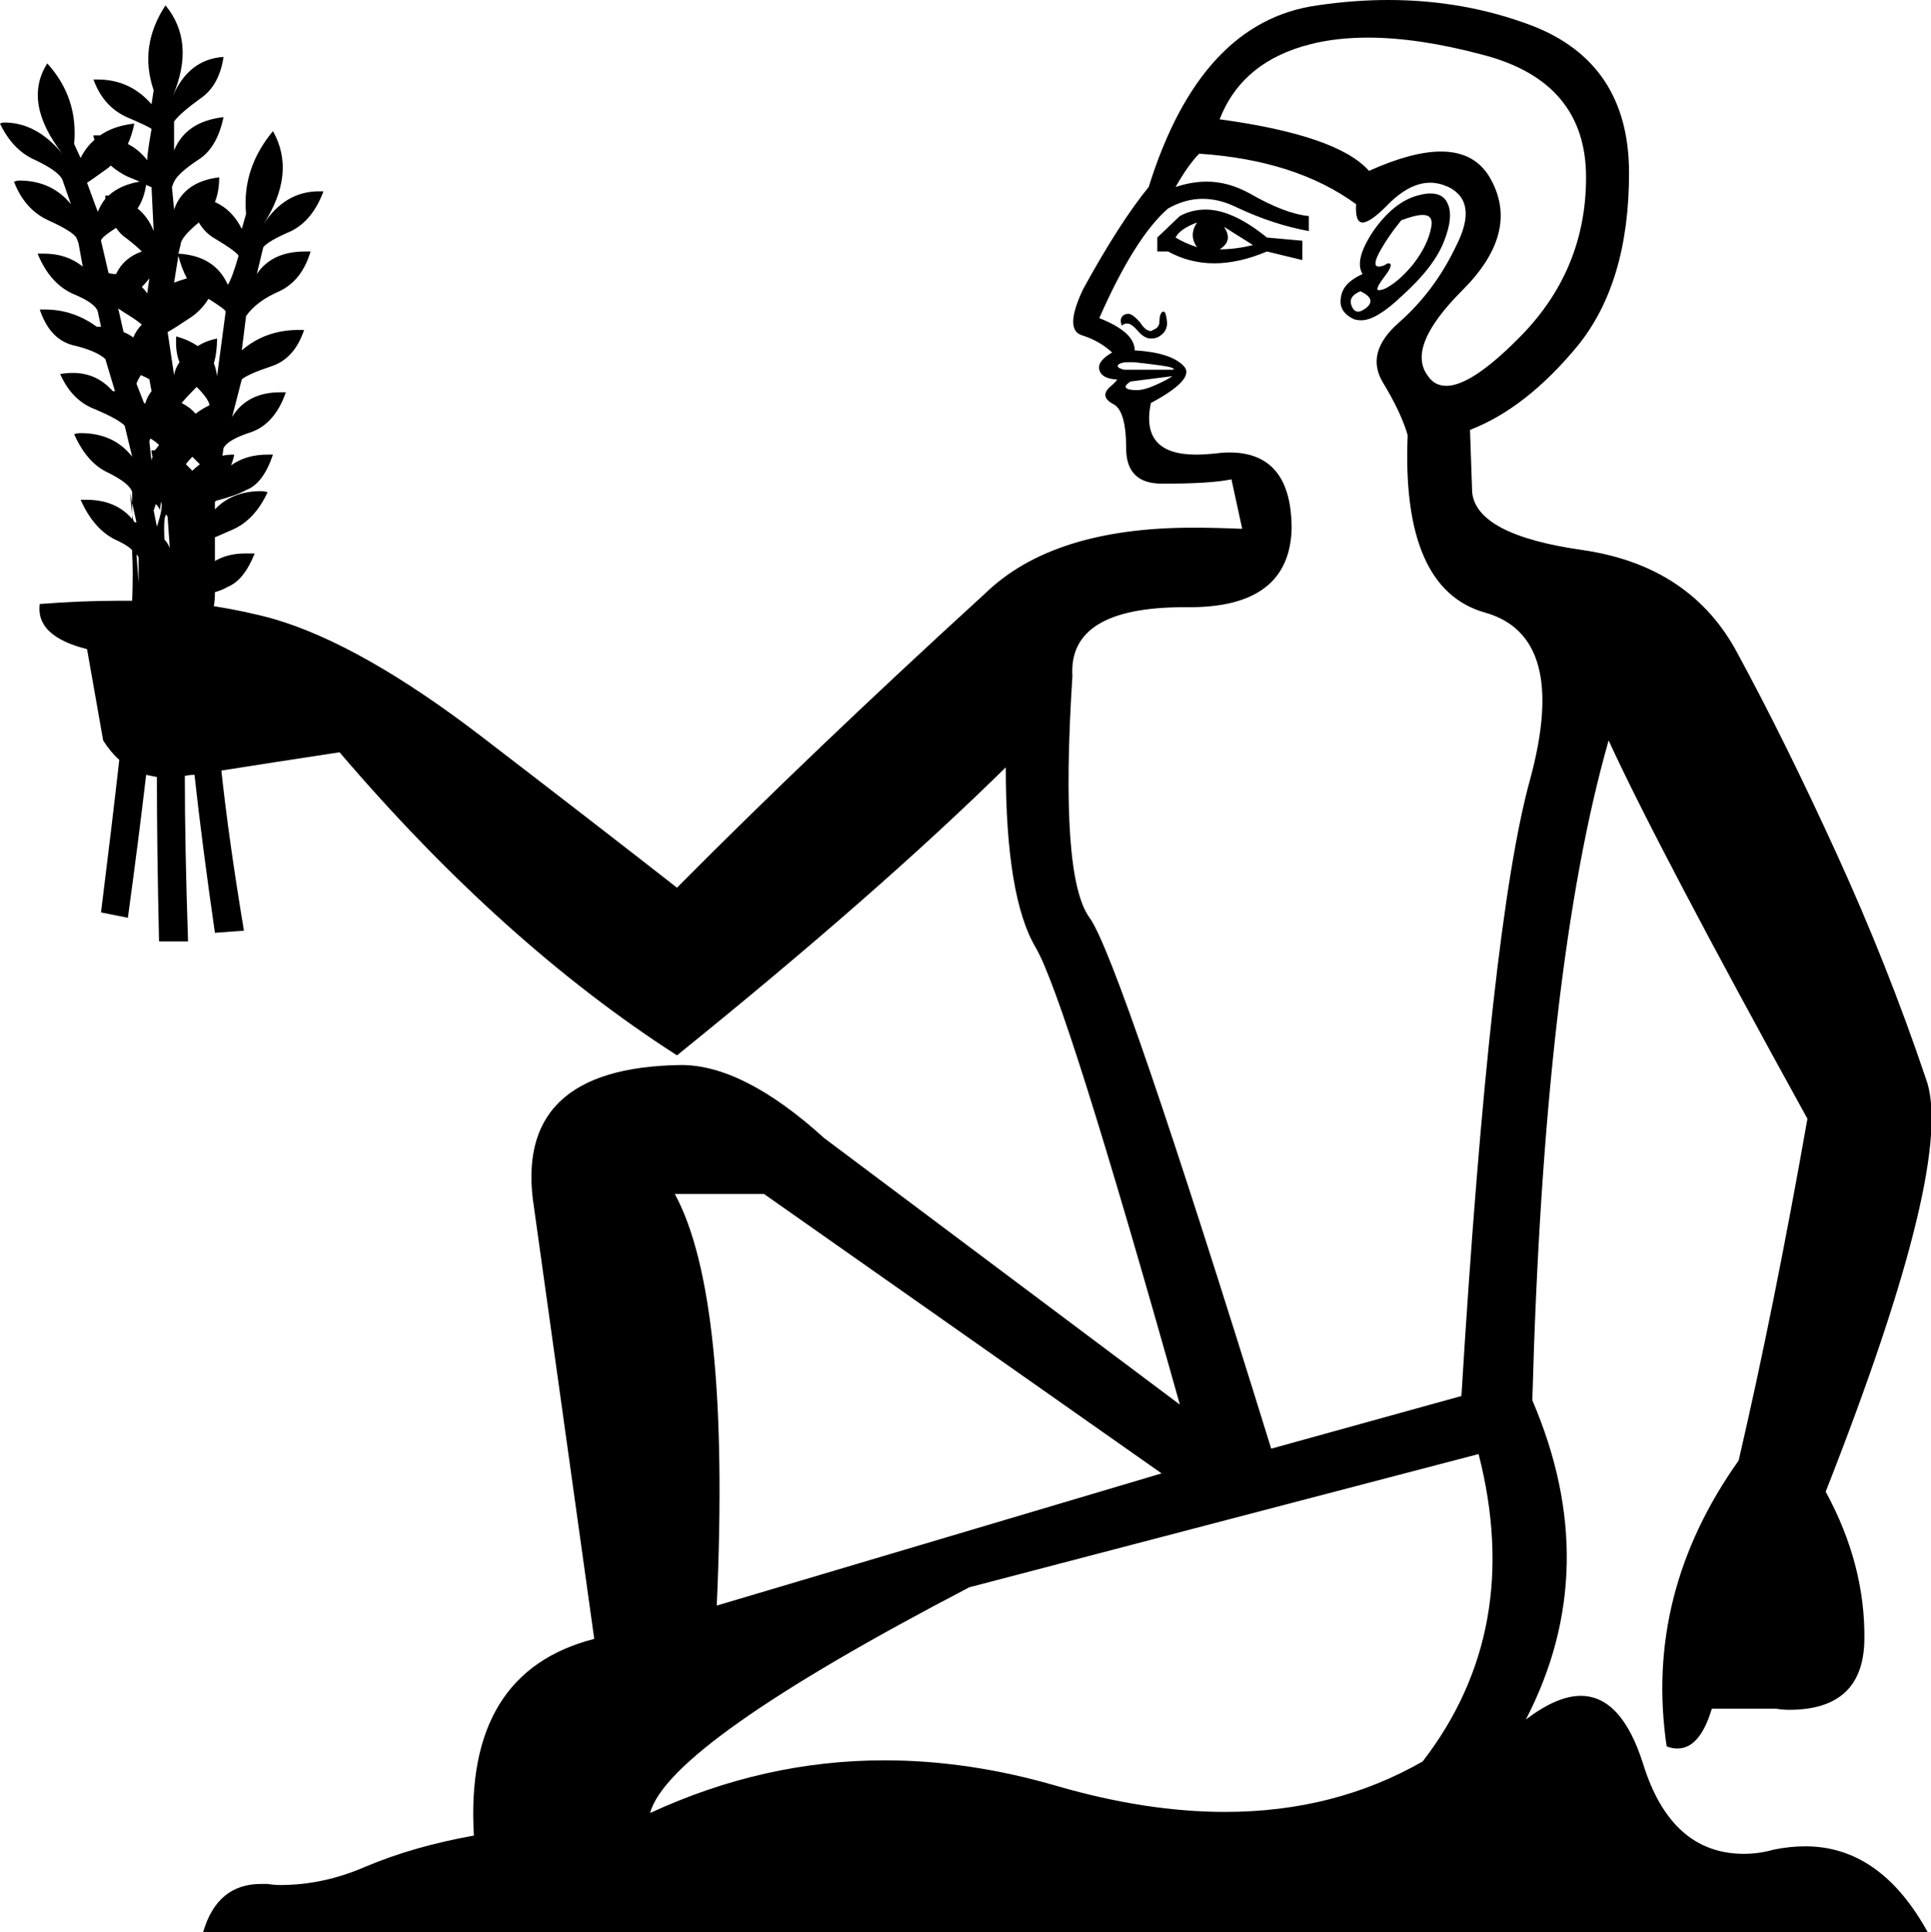 <?xml version='1.0' encoding ='UTF-8' standalone='yes'?>
<svg width='17.97' height='17.98' xmlns='http://www.w3.org/2000/svg' xmlns:xlink='http://www.w3.org/1999/xlink' >
<path style='fill:black; stroke:none' d=' M 0.93 1.26  L 0.93 1.26  Q 0.93 1.26 0.93 1.26  L 0.93 1.26  Q 0.93 1.26 0.93 1.26  Z  M 1.03 1.54  Q 1.1 1.6 1.18 1.64  Q 1.25 1.67 1.3 1.69  L 1.3 1.69  Q 1.12 1.72 1.01 1.82  L 1.01 1.82  Q 0.99 1.82 0.98 1.82  L 0.98 1.82  Q 0.98 1.83 0.98 1.85  L 0.98 1.85  Q 0.94 1.9 0.91 1.97  Q 0.89 1.92 0.81 1.7  Q 0.83 1.69 1.01 1.56  Q 1.02 1.55 1.03 1.54  Z  M 1.36 1.72  Q 1.4 1.74 1.41 1.74  L 1.43 2.15  Q 1.38 2.02 1.28 1.94  L 1.28 1.94  Q 1.34 1.85 1.36 1.72  Z  M 11.14 2.07  Q 11.06 2.19 11.14 2.3  Q 11.02 2.26 10.94 2.21  Q 10.98 2.13 11.14 2.07  Z  M 11.39 2.11  L 11.66 2.28  Q 11.5 2.32 11.35 2.32  Q 11.48 2.24 11.39 2.11  Z  M 11.22 1.95  Q 11.09 1.95 10.98 2.01  L 10.77 2.21  L 10.77 2.34  L 10.87 2.34  Q 11.07 2.45 11.3 2.45  Q 11.53 2.45 11.79 2.34  L 12.12 2.42  L 12.12 2.24  L 11.79 2.21  Q 11.47 1.95 11.22 1.95  Z  M 1.08 2.12  Q 1.12 2.18 1.18 2.22  Q 1.27 2.29 1.32 2.34  L 1.32 2.34  Q 1.15 2.4 1.08 2.55  L 1.08 2.55  Q 1.04 2.55 1.01 2.54  L 1.01 2.54  L 0.94 2.24  Q 0.94 2.21 1.08 2.12  Z  M 1.08 2.55  Q 1.08 2.55 1.08 2.55  L 1.08 2.55  Q 1.08 2.55 1.08 2.55  Z  M 1.66 2.38  Q 1.69 2.5 1.74 2.59  L 1.74 2.59  Q 1.67 2.61 1.62 2.63  L 1.66 2.38  Z  M 1.85 2.07  Q 1.91 2.17 2 2.22  Q 2.2 2.34 2.22 2.38  Q 2.16 2.59 2.12 2.65  Q 2 2.38 1.66 2.36  L 1.66 2.36  L 1.68 2.28  Q 1.68 2.21 1.85 2.07  Z  M 13.24 2  Q 13.34 2 13.32 2.11  Q 13.29 2.28 13.15 2.46  Q 13.01 2.63 12.88 2.69  Q 12.85 2.7 12.83 2.7  Q 12.79 2.7 12.88 2.58  Q 12.98 2.45 12.92 2.45  Q 12.91 2.45 12.88 2.47  Q 12.85 2.48 12.83 2.48  Q 12.77 2.48 12.83 2.36  Q 12.91 2.21 13.04 2.05  Q 13.17 2 13.24 2  Z  M 1.39 2.59  L 1.37 2.73  L 1.37 2.73  Q 1.35 2.7 1.32 2.67  L 1.32 2.67  Q 1.36 2.63 1.39 2.59  Z  M 1.37 2.73  Q 1.37 2.73 1.37 2.73  L 1.37 2.73  L 1.37 2.73  Z  M 12.66 2.71  Q 12.81 2.78 12.72 2.86  Q 12.67 2.9 12.64 2.9  Q 12.6 2.9 12.58 2.85  Q 12.54 2.76 12.66 2.71  Z  M 13.31 1.8  Q 13.26 1.8 13.19 1.82  Q 12.97 1.88 12.78 2.15  Q 12.6 2.42 12.68 2.55  Q 12.5 2.63 12.48 2.76  Q 12.45 2.9 12.6 2.97  Q 12.63 2.98 12.67 2.98  Q 12.81 2.98 13.05 2.75  Q 13.35 2.48 13.44 2.24  Q 13.53 2.01 13.47 1.89  Q 13.43 1.8 13.31 1.8  Z  M 0.94 3.04  L 0.94 3.04  Q 0.94 3.04 0.94 3.04  L 0.94 3.04  L 0.94 3.04  Z  M 1.1 2.87  Q 1.13 2.89 1.16 2.91  Q 1.26 2.97 1.32 3.02  L 1.32 3.02  Q 1.27 3.07 1.24 3.14  L 1.24 3.14  Q 1.2 3.11 1.15 3.09  L 1.15 3.09  L 1.1 2.87  Z  M 1.24 3.14  Q 1.24 3.14 1.24 3.14  L 1.24 3.14  Q 1.24 3.14 1.24 3.14  Z  M 10.83 2.9  Q 10.82 2.9 10.82 2.9  Q 10.79 2.92 10.79 2.99  Q 10.79 3.05 10.73 3.07  Q 10.72 3.08 10.71 3.08  Q 10.66 3.08 10.61 3  Q 10.54 2.92 10.5 2.92  Q 10.46 2.92 10.44 2.95  Q 10.42 2.98 10.44 3.03  Q 10.46 3.01 10.49 3.01  Q 10.53 3.01 10.59 3.08  Q 10.65 3.15 10.71 3.15  Q 10.74 3.15 10.77 3.14  Q 10.87 3.09 10.86 2.99  Q 10.85 2.9 10.83 2.9  Z  M 1.84 3.22  L 1.84 3.22  Q 1.84 3.22 1.84 3.22  L 1.84 3.22  Q 1.84 3.22 1.84 3.22  Z  M 10.5 3.37  Q 10.52 3.37 10.55 3.37  Q 10.65 3.38 10.8 3.4  Q 10.94 3.42 10.92 3.44  L 10.46 3.44  Q 10.38 3.42 10.41 3.39  Q 10.44 3.37 10.5 3.37  Z  M 1.62 3.49  L 1.62 3.49  L 1.62 3.49  Q 1.62 3.49 1.62 3.49  Z  M 1.94 2.78  Q 2.1 2.88 2.1 2.9  L 2.02 3.5  Q 2.01 3.43 1.99 3.38  L 1.99 3.38  Q 2.02 3.28 2.02 3.15  L 2.02 3.15  Q 1.92 3.17 1.84 3.22  L 1.84 3.22  Q 1.75 3.16 1.64 3.13  L 1.64 3.13  Q 1.63 3.27 1.67 3.37  L 1.67 3.37  Q 1.63 3.43 1.62 3.49  L 1.62 3.49  Q 1.62 3.49 1.62 3.49  L 1.62 3.49  L 1.56 3.09  Q 1.6 3.07 1.78 2.95  Q 1.88 2.88 1.94 2.78  Z  M 12.73 0.35  Q 13.2 0.35 13.8 0.51  Q 14.76 0.76 14.76 1.65  Q 14.76 2.53 14.12 3.16  Q 13.69 3.59 13.46 3.59  Q 13.35 3.59 13.29 3.5  Q 13.08 3.23 13.61 2.7  Q 14.14 2.17 13.88 1.68  Q 13.74 1.41 13.41 1.41  Q 13.14 1.41 12.74 1.59  Q 12.45 1.26 11.35 1.11  Q 11.56 0.57 12.2 0.41  Q 12.44 0.35 12.73 0.35  Z  M 10.91 3.5  Q 10.87 3.53 10.76 3.58  Q 10.65 3.63 10.58 3.63  Q 10.5 3.63 10.48 3.61  Q 10.46 3.59 10.52 3.55  L 10.91 3.5  Z  M 1.07 3.64  L 1.07 3.64  Q 1.07 3.64 1.07 3.64  L 1.07 3.64  L 1.07 3.64  Z  M 1.31 3.49  Q 1.36 3.51 1.39 3.53  L 1.41 3.64  L 1.41 3.64  Q 1.37 3.69 1.35 3.76  L 1.35 3.76  Q 1.35 3.75 1.34 3.75  L 1.34 3.75  L 1.27 3.57  Q 1.28 3.54 1.31 3.49  Z  M 1.35 3.76  Q 1.35 3.76 1.35 3.76  L 1.35 3.76  Q 1.35 3.76 1.35 3.76  Z  M 1.83 3.6  Q 1.94 3.71 1.95 3.77  L 1.95 3.77  Q 1.87 3.81 1.82 3.85  L 1.82 3.85  Q 1.77 3.79 1.69 3.75  L 1.69 3.75  Q 1.74 3.69 1.83 3.6  Z  M 1.82 3.85  L 1.82 3.85  Q 1.82 3.85 1.82 3.85  L 1.82 3.85  Q 1.82 3.85 1.82 3.85  Z  M 1.44 4.19  Q 1.44 4.19 1.44 4.19  L 1.44 4.19  Q 1.44 4.19 1.44 4.19  Z  M 2.07 4.24  L 2.07 4.24  L 2.07 4.24  Q 2.07 4.24 2.07 4.24  Z  M 1.4 4.08  Q 1.45 4.11 1.48 4.14  L 1.48 4.14  Q 1.46 4.17 1.44 4.19  L 1.44 4.19  Q 1.43 4.19 1.41 4.19  L 1.41 4.19  Q 1.41 4.22 1.42 4.25  L 1.42 4.25  Q 1.41 4.27 1.41 4.29  L 1.39 4.11  Q 1.39 4.1 1.4 4.08  Z  M 2.15 4.33  L 2.15 4.33  Q 2.15 4.33 2.15 4.33  L 2.15 4.33  Q 2.15 4.33 2.15 4.33  Z  M 1.79 4.25  Q 1.83 4.29 1.86 4.32  L 1.86 4.32  Q 1.82 4.35 1.79 4.38  L 1.79 4.38  Q 1.76 4.35 1.73 4.32  L 1.73 4.32  Q 1.75 4.29 1.79 4.25  Z  M 1.79 4.38  Q 1.79 4.38 1.79 4.38  L 1.79 4.38  Q 1.79 4.38 1.79 4.38  Z  M 2 4.74  L 2 4.74  L 2 4.74  Q 2 4.74 2 4.74  Z  M 1.49 4.75  Q 1.49 4.75 1.49 4.75  Q 1.49 4.77 1.48 4.79  Q 1.49 4.77 1.49 4.75  Q 1.49 4.75 1.49 4.75  Z  M 1.21 4.58  L 1.23 4.79  L 1.23 4.68  L 1.21 4.58  Z  M 1.23 4.83  L 1.23 4.83  Q 1.23 4.83 1.23 4.83  L 1.23 4.83  L 1.23 4.83  Z  M 1.27 4.86  L 1.27 4.86  Q 1.27 4.86 1.27 4.86  L 1.27 4.86  L 1.27 4.86  Z  M 1.5 4.67  Q 1.52 4.72 1.46 4.9  L 1.43 4.75  L 1.45 4.69  L 1.45 4.69  Q 1.48 4.72 1.49 4.75  L 1.49 4.75  Q 1.49 4.71 1.5 4.67  Z  M 1.55 4.79  Q 1.55 4.79 1.56 4.81  L 1.58 5.1  Q 1.56 5.05 1.53 5.02  L 1.53 5.02  Q 1.52 4.79 1.55 4.79  Z  M 2 5.22  L 2 5.22  L 2 5.22  Q 2 5.22 2 5.22  Z  M 1.27 5.16  Q 1.27 5.16 1.28 5.17  L 1.28 5.17  Q 1.29 5.18 1.29 5.19  L 1.29 5.42  L 1.27 5.16  Z  M 1.54 5.39  Q 1.54 5.41 1.54 5.42  Q 1.54 5.41 1.54 5.39  Z  M 1.23 5.59  Q 1.23 5.59 1.23 5.59  L 1.23 5.59  Q 1.23 5.59 1.23 5.59  Z  M 1.5 5.38  L 1.5 5.58  Q 1.5 5.59 1.5 5.6  L 1.5 5.6  Q 1.5 5.6 1.5 5.6  L 1.5 5.6  Q 1.5 5.48 1.5 5.38  Z  M 1.5 5.6  L 1.5 5.6  Q 1.5 5.6 1.5 5.6  L 1.5 5.6  Q 1.5 5.6 1.5 5.6  Z  M 11.16 1.43  Q 12.06 1.49 12.62 1.9  Q 12.61 2.07 12.68 2.07  Q 12.75 2.07 12.9 1.92  Q 13.11 1.7 13.31 1.7  Q 13.39 1.7 13.48 1.74  Q 13.76 1.88 13.55 2.29  Q 13.35 2.71 13.02 3  Q 12.7 3.28 12.87 3.56  Q 13.04 3.84 13.1 4.05  Q 13.04 5.48 13.82 5.7  Q 14.6 5.92 14.24 7.25  Q 13.87 8.58 13.6 12.99  L 11.83 13.48  Q 10.42 8.93 10.14 8.54  Q 9.86 8.16 9.98 6.29  Q 9.94 5.65 11.02 5.65  Q 11.05 5.65 11.07 5.65  Q 12 5.65 12.02 4.92  Q 12.02 4.21 11.44 4.21  Q 11.38 4.21 11.31 4.22  Q 11.21 4.23 11.13 4.23  Q 10.61 4.23 10.71 3.75  Q 11.14 3.52 11.01 3.4  Q 10.89 3.28 10.56 3.26  Q 10.56 3.09 10.23 2.96  Q 10.56 2.21 10.87 1.94  Q 11.03 1.85 11.19 1.85  Q 11.35 1.85 11.51 1.93  Q 11.85 2.09 12.18 2.15  L 12.18 2.01  Q 11.96 1.99 11.63 1.8  Q 11.43 1.69 11.23 1.69  Q 11.09 1.69 10.94 1.74  Q 11.06 1.53 11.16 1.43  Z  M 7.11 11.11  L 10.81 13.71  L 6.67 14.94  Q 6.8 12.07 6.28 11.11  Z  M 13.76 13.53  Q 14.18 15.17 13.24 16.39  Q 12.42 16.86 11.4 16.86  Q 10.67 16.86 9.84 16.62  Q 9.02 16.38 8.23 16.38  Q 7.11 16.38 6.05 16.87  Q 6.22 16.23 9.02 14.77  L 13.76 13.53  Z  M 12.92 0  Q 12.6 0 12.26 0.05  Q 11.17 0.2 10.69 1.74  Q 10.42 2.07 10.08 2.69  Q 9.9 3.07 10.07 3.12  Q 10.23 3.17 10.35 3.28  Q 10.21 3.36 10.23 3.44  Q 10.25 3.52 10.38 3.53  Q 10.39 3.53 10.39 3.53  Q 10.41 3.53 10.33 3.6  Q 10.23 3.69 10.36 3.76  Q 10.48 3.82 10.48 4.17  Q 10.48 4.5 10.81 4.5  Q 10.83 4.5 10.85 4.5  Q 11.27 4.5 11.46 4.46  L 11.56 4.92  L 11.54 4.92  Q 11.31 4.91 11.1 4.91  Q 9.8 4.91 9.17 5.52  Q 7.55 7 6.3 8.26  Q 5.61 7.72 4.49 6.86  Q 3.37 6 2.55 5.76  Q 2.3 5.69 1.99 5.64  L 1.99 5.64  Q 2 5.58 2 5.52  L 2 5.51  L 2 5.51  Q 2.07 5.49 2.12 5.46  Q 2.27 5.4 2.37 5.15  Q 2.32 5.15 2.28 5.15  Q 2.12 5.15 2 5.22  L 2 5.22  L 2 5  L 2 5  Q 2.07 4.97 2.16 4.93  Q 2.37 4.84 2.49 4.58  Q 2.46 4.57 2.43 4.57  Q 2.16 4.57 2 4.74  L 2 4.74  L 2 4.67  L 2 4.67  L 2.01 4.66  L 2.01 4.66  Q 2.2 4.61 2.29 4.56  Q 2.45 4.5 2.54 4.23  Q 2.52 4.23 2.49 4.23  Q 2.29 4.23 2.15 4.33  L 2.15 4.33  Q 2.17 4.28 2.18 4.23  L 2.18 4.23  Q 2.12 4.23 2.07 4.24  L 2.07 4.24  L 2.08 4.17  Q 2.12 4.09 2.34 4.02  Q 2.56 3.94 2.66 3.65  Q 2.63 3.65 2.61 3.65  Q 2.3 3.65 2.16 3.88  L 2.25 3.53  Q 2.31 3.48 2.52 3.41  Q 2.74 3.34 2.83 3.07  Q 2.8 3.07 2.78 3.07  Q 2.47 3.07 2.25 3.26  L 2.29 2.94  Q 2.39 2.8 2.6 2.71  Q 2.81 2.61 2.89 2.34  Q 2.86 2.34 2.84 2.34  Q 2.53 2.34 2.39 2.55  L 2.45 2.3  Q 2.5 2.24 2.71 2.15  Q 2.91 2.05 3.01 1.78  Q 2.99 1.78 2.97 1.78  Q 2.65 1.78 2.45 2.09  Q 2.76 1.61 2.54 1.22  L 2.54 1.22  Q 2.25 1.57 2.29 1.99  L 2.25 2.13  Q 2.16 1.95 2 1.88  L 2 1.88  Q 2.04 1.78 2.04 1.65  L 2.04 1.65  Q 1.71 1.69 1.62 1.95  L 1.6 1.74  L 1.62 1.69  Q 1.66 1.61 1.84 1.49  Q 2.02 1.38 2.08 1.09  L 2.08 1.09  Q 1.73 1.13 1.62 1.4  L 1.62 1.13  Q 1.68 1.05 1.86 0.92  Q 2.04 0.8 2.08 0.53  L 2.08 0.53  Q 1.76 0.55 1.61 0.89  L 1.61 0.89  Q 1.61 0.89 1.61 0.89  L 1.61 0.89  Q 1.61 0.89 1.61 0.89  L 1.61 0.89  Q 1.82 0.39 1.54 0.05  Q 1.29 0.43 1.43 0.84  L 1.41 0.97  Q 1.21 0.74 0.91 0.74  Q 0.89 0.74 0.87 0.74  Q 0.96 0.99 1.18 1.09  Q 1.39 1.18 1.41 1.2  Q 1.37 1.43 1.37 1.49  Q 1.29 1.39 1.19 1.34  L 1.19 1.34  Q 1.23 1.25 1.25 1.15  L 1.25 1.15  Q 1.06 1.17 0.93 1.26  L 0.93 1.26  Q 0.9 1.26 0.87 1.26  Q 0.87 1.28 0.88 1.3  L 0.88 1.3  Q 0.8 1.37 0.75 1.47  L 0.69 1.34  Q 0.73 0.91 0.44 0.59  L 0.44 0.59  Q 0.21 0.95 0.58 1.43  Q 0.34 1.14 0.04 1.14  Q 0.02 1.14 0 1.15  Q 0.12 1.4 0.33 1.49  Q 0.54 1.59 0.58 1.67  L 0.66 1.9  Q 0.48 1.68 0.18 1.68  Q 0.16 1.68 0.13 1.69  Q 0.23 1.95 0.45 2.05  Q 0.67 2.15 0.71 2.21  L 0.73 2.26  L 0.77 2.48  Q 0.62 2.36 0.41 2.36  Q 0.38 2.36 0.35 2.36  Q 0.46 2.63 0.67 2.73  Q 0.89 2.82 0.91 2.9  L 0.94 3.04  L 0.94 3.04  Q 0.92 3.04 0.9 3.04  L 0.9 3.04  Q 0.68 2.88 0.42 2.88  Q 0.39 2.88 0.37 2.88  Q 0.46 3.15 0.67 3.21  Q 0.89 3.26 0.98 3.34  L 1.07 3.64  L 1.07 3.64  Q 1.06 3.64 1.05 3.64  L 1.05 3.64  Q 0.9 3.47 0.68 3.47  Q 0.62 3.47 0.56 3.48  Q 0.67 3.73 0.89 3.81  Q 1.1 3.9 1.16 3.96  L 1.23 4.25  Q 1.06 4.03 0.75 4.03  Q 0.72 4.03 0.69 4.04  Q 0.81 4.31 1.01 4.4  Q 1.21 4.5 1.23 4.58  L 1.23 4.68  L 1.27 4.86  L 1.27 4.86  Q 1.26 4.86 1.25 4.86  L 1.25 4.86  Q 1.25 4.85 1.24 4.84  L 1.24 4.84  L 1.23 4.79  L 1.23 4.83  L 1.23 4.83  Q 1.08 4.65 0.8 4.65  Q 0.78 4.65 0.75 4.65  Q 0.87 4.92 1.07 5.02  Q 1.16 5.06 1.21 5.1  L 1.21 5.1  Q 1.22 5.11 1.23 5.12  L 1.23 5.12  L 1.23 5.15  Q 1.24 5.32 1.23 5.59  L 1.23 5.59  Q 1.17 5.59 1.1 5.59  Q 0.76 5.59 0.37 5.62  Q 0.33 5.92 0.81 6.04  L 0.96 6.89  Q 1.03 7 1.11 7.07  L 1.11 7.07  Q 1.04 7.69 0.94 8.49  L 1.19 8.54  Q 1.29 7.81 1.36 7.21  L 1.36 7.21  Q 1.41 7.22 1.46 7.23  L 1.46 7.23  Q 1.46 7.89 1.48 8.76  L 1.75 8.76  Q 1.72 7.88 1.72 7.22  L 1.72 7.22  Q 1.76 7.21 1.81 7.21  L 1.81 7.21  Q 1.88 7.85 2 8.68  L 2.27 8.66  Q 2.13 7.82 2.06 7.17  L 2.06 7.17  Q 2.5 7.1 3.16 7  Q 4.68 8.78 6.3 9.82  Q 8.17 8.31 9.36 7.14  Q 9.36 8.35 9.64 8.82  Q 9.92 9.3 10.98 13.07  L 7.67 10.59  Q 6.92 9.91 6.34 9.91  Q 4.76 9.93 4.97 11.24  L 5.53 15.25  Q 4.32 15.56 4.41 17.08  Q 3.85 17.18 3.4 17.37  Q 3.01 17.54 2.61 17.54  Q 2.55 17.54 2.49 17.53  Q 2.46 17.53 2.43 17.53  Q 2.02 17.53 1.89 17.98  L 17.94 17.98  Q 17.5 17.18 16.8 17.18  Q 16.66 17.18 16.51 17.21  Q 16.37 17.25 16.23 17.25  Q 15.55 17.25 15.29 16.41  Q 15.09 15.78 14.71 15.78  Q 14.49 15.78 14.2 16  Q 14.93 14.59 14.26 13.03  Q 14.37 8.99 14.97 6.89  Q 15.43 7.89 16.82 10.41  Q 16.51 12.17 16.18 13.59  Q 15.3 14.83 15.51 16.25  Q 15.56 16.27 15.61 16.27  Q 15.82 16.27 15.93 15.9  L 16.53 15.9  Q 16.59 15.91 16.65 15.91  Q 17.34 15.91 17.35 15.26  Q 17.36 14.56 16.99 13.88  Q 18.21 10.78 17.92 10.03  Q 17.57 8.99 17.09 7.94  Q 16.61 6.89 16.17 6.08  Q 15.74 5.27 14.74 5.12  Q 13.74 4.98 13.7 4.58  L 13.68 4  Q 14.2 3.8 14.68 3.22  Q 15.16 2.63 15.16 1.61  Q 15.16 0.59 14.26 0.24  Q 13.63 0 12.92 0  Z '/></svg>

